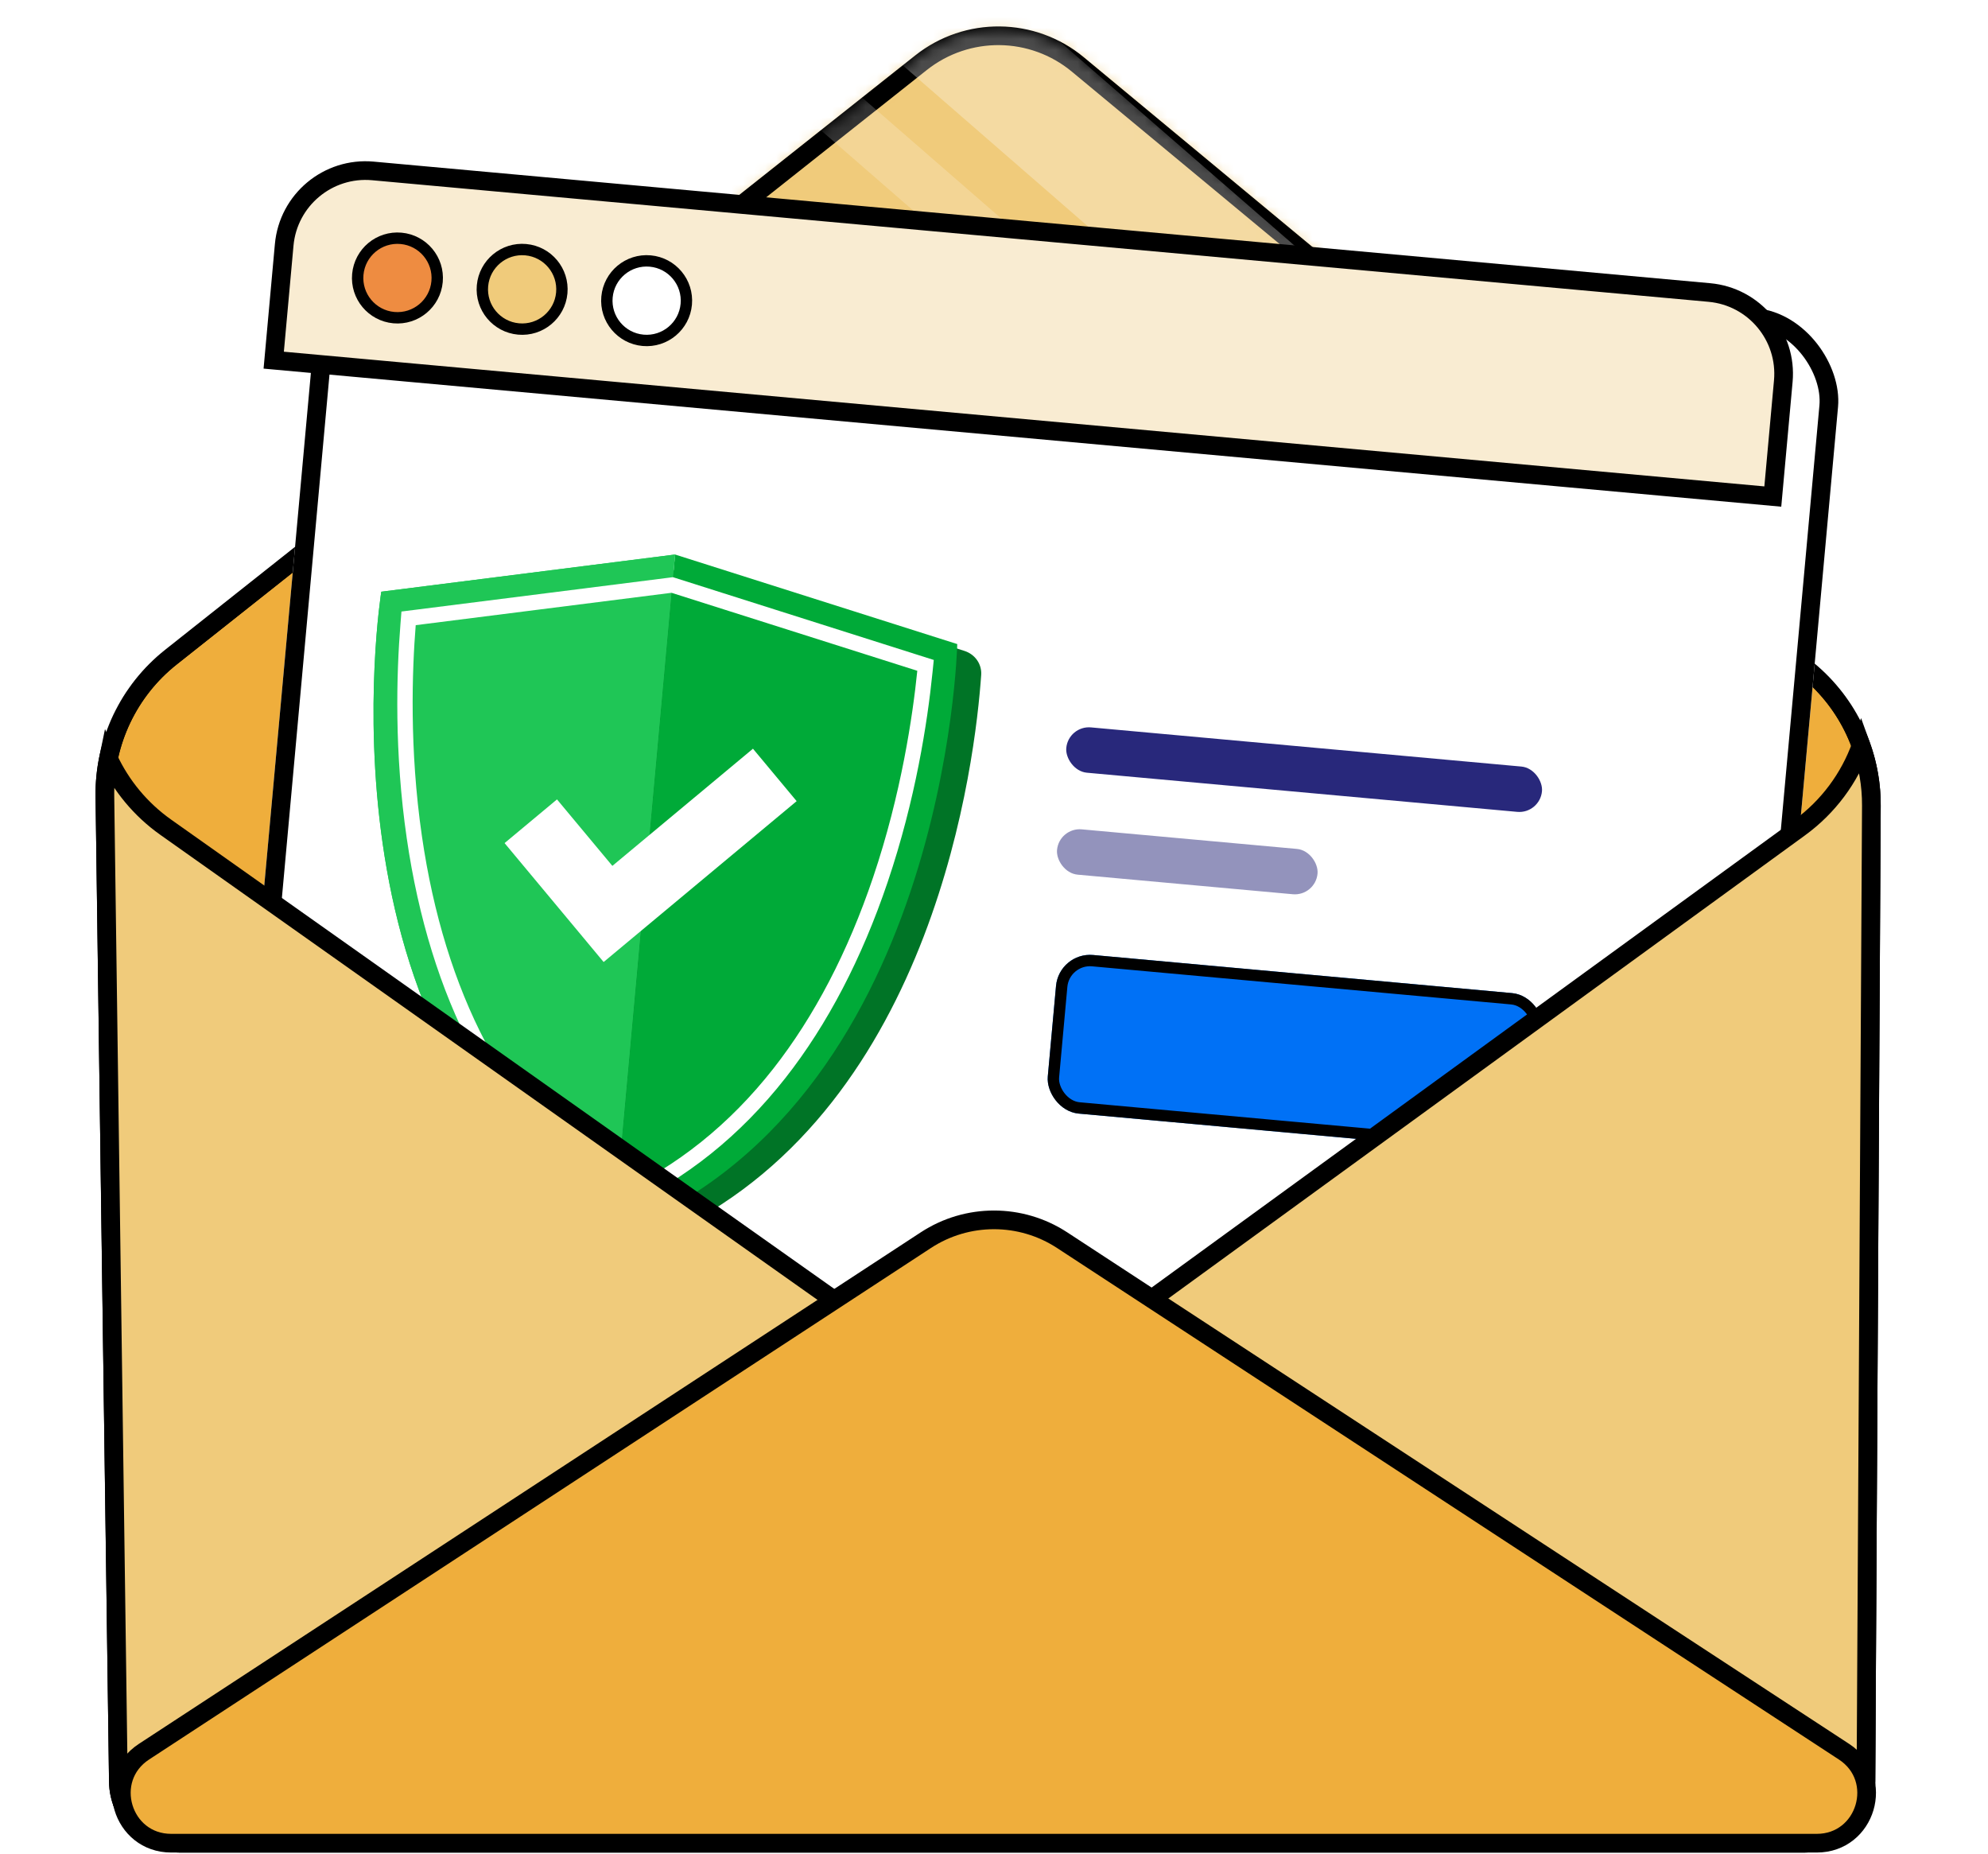 <svg width="178" height="166" viewBox="0 0 178 166" fill="none" xmlns="http://www.w3.org/2000/svg">
<path d="M96.513 5.771L161.916 60.025C165.514 63.009 167.585 67.45 167.559 72.124L167.072 159.457C167.055 162.523 164.565 165 161.498 165H16.175C13.126 165 10.643 162.551 10.601 159.502L9.394 71.272C9.328 66.43 11.513 61.832 15.308 58.825L82.472 5.613C86.601 2.341 92.458 2.407 96.513 5.771Z" fill="#EFAE3C" stroke="black" stroke-width="1.672"/>
<mask id="mask0_1251_5164" style="mask-type:alpha" maskUnits="userSpaceOnUse" x="8" y="2" width="161" height="164">
<path d="M96.505 5.771L161.908 60.025C165.506 63.009 167.577 67.45 167.551 72.124L167.065 159.457C167.047 162.523 164.557 165 161.49 165H16.167C13.118 165 10.635 162.551 10.593 159.502L9.386 71.272C9.32 66.43 11.505 61.832 15.3 58.825L82.464 5.613C86.593 2.341 92.45 2.407 96.505 5.771Z" fill="#EFAE3C" stroke="black" stroke-width="1.115"/>
</mask>
<g mask="url(#mask0_1251_5164)">
<rect x="40.523" y="-5.574" width="88.074" height="45.709" fill="#F0CB7B"/>
<path d="M96.505 5.771L161.908 60.025C165.506 63.009 167.577 67.45 167.551 72.124L167.065 159.457C167.047 162.523 164.557 165 161.49 165H16.167C13.118 165 10.635 162.551 10.593 159.502L9.386 71.272C9.32 66.43 11.505 61.832 15.3 58.825L82.464 5.613C86.593 2.341 92.45 2.407 96.505 5.771Z" stroke="black" stroke-width="1.672"/>
<rect opacity="0.3" x="68.812" y="-18.953" width="88.074" height="10.835" transform="rotate(41 68.812 -18.953)" fill="white"/>
<rect opacity="0.2" x="54.32" y="-11.149" width="88.074" height="4.633" transform="rotate(41 54.32 -11.149)" fill="white"/>
</g>
<g filter="url(#filter0_d_1251_5164)">
<rect x="25.352" y="13.73" width="136.451" height="106.921" rx="8.146" transform="rotate(5.197 25.352 13.73)" fill="white"/>
<rect x="26.108" y="14.639" width="134.779" height="105.248" rx="7.31" transform="rotate(5.197 26.108 14.639)" stroke="black" stroke-width="1.672"/>
</g>
<g clip-path="url(#clip0_1251_5164)">
<path fill-rule="evenodd" clip-rule="evenodd" d="M87.853 60.425C87.922 59.437 87.292 58.566 86.349 58.267L65.319 51.593C63.961 51.163 62.553 52.098 62.424 53.517L57.464 108.051C57.315 109.691 58.938 110.907 60.419 110.186C83.782 98.802 87.332 67.915 87.853 60.425ZM36.156 55.724C36.266 54.74 37.043 53.997 38.025 53.873L59.914 51.103C61.327 50.925 62.543 52.099 62.414 53.517L57.454 108.052C57.305 109.692 55.489 110.595 54.162 109.618C33.236 94.207 35.317 63.186 36.156 55.724Z" fill="#007426"/>
<path d="M60.445 49.64L85.71 57.657C85.71 57.657 84.795 99.165 54.911 110.486L60.445 49.64Z" fill="#00AA38"/>
<path d="M60.437 49.64L34.14 52.968C34.14 52.968 27.552 93.96 54.903 110.487L60.437 49.64Z" fill="#1FC656"/>
<path d="M60.437 49.64L34.14 52.968C34.14 52.968 27.552 93.96 54.903 110.487L60.437 49.64Z" fill="#1FC656"/>
<path d="M60.126 53.066L82.132 60.048C81.724 64.061 80.701 71.061 78.181 78.521C75.92 85.215 72.913 90.98 69.245 95.658C65.332 100.646 60.624 104.417 55.231 106.888C50.372 103.488 46.422 98.926 43.473 93.314C40.709 88.051 38.792 81.838 37.776 74.846C36.642 67.053 36.9 59.984 37.222 55.964L60.126 53.066ZM60.253 51.669L59.954 51.707L37.05 54.604L35.945 54.743L35.857 55.852C35.494 60.351 35.298 67.336 36.42 75.043C37.459 82.19 39.426 88.55 42.261 93.95C45.308 99.752 49.408 104.483 54.445 108.008L55.088 108.459L55.802 108.132C61.393 105.573 66.279 101.659 70.323 96.502C74.088 91.703 77.167 85.802 79.479 78.96C81.973 71.581 83.04 64.679 83.495 60.185L83.608 59.078L82.547 58.742L60.541 51.76L60.253 51.669Z" fill="white"/>
<path d="M47.525 73.517L54.439 81.815L69.374 69.37" stroke="white" stroke-width="6.11"/>
</g>
<g filter="url(#filter1_d_1251_5164)">
<rect x="93.812" y="85.213" width="43.787" height="14.256" rx="3.055" transform="rotate(5.197 93.812 85.213)" fill="#0071F6"/>
<rect x="94.273" y="85.766" width="42.768" height="13.238" rx="2.546" transform="rotate(5.197 94.273 85.766)" stroke="black" stroke-width="1.018"/>
</g>
<rect x="95.656" y="64.931" width="42.768" height="4.073" rx="2.037" transform="rotate(5.197 95.656 64.931)" fill="#28287B"/>
<rect opacity="0.5" x="94.828" y="74.057" width="23.421" height="4.073" rx="2.037" transform="rotate(5.197 94.828 74.057)" fill="#28287B"/>
<path d="M25.446 21.919C25.812 17.898 29.368 14.935 33.389 15.301L153.053 26.185C157.074 26.55 160.037 30.106 159.671 34.127L158.732 44.45L24.508 32.241L25.446 21.919Z" fill="#F9ECD2" stroke="black" stroke-width="1.672"/>
<circle cx="35.586" cy="24.885" r="3.564" transform="rotate(5.197 35.586 24.885)" fill="#EE8C41" stroke="black" stroke-width="1.018"/>
<circle cx="46.75" cy="25.9" r="3.564" transform="rotate(5.197 46.75 25.9)" fill="#F0CB7B" stroke="black" stroke-width="1.018"/>
<circle cx="57.898" cy="26.915" r="3.564" transform="rotate(5.197 57.898 26.915)" fill="white" stroke="black" stroke-width="1.018"/>
<path fill-rule="evenodd" clip-rule="evenodd" d="M14.84 74.052L82.497 121.918C86.4 124.679 91.628 124.645 95.494 121.833L161.126 74.1C163.705 72.225 165.596 69.648 166.635 66.754C167.248 68.457 167.567 70.272 167.557 72.124L167.07 159.457C167.053 162.523 164.563 165 161.496 165H16.173C13.124 165 10.641 162.551 10.599 159.502L9.392 71.272C9.377 70.132 9.486 69.006 9.711 67.911C10.838 70.325 12.583 72.455 14.84 74.052Z" fill="#F0CB7B"/>
<path d="M82.497 121.918L82.98 121.236L82.497 121.918ZM14.84 74.052L15.323 73.37H15.323L14.84 74.052ZM95.494 121.833L95.986 122.51V122.51L95.494 121.833ZM161.126 74.1L160.635 73.424L160.635 73.424L161.126 74.1ZM166.635 66.754L167.422 66.471L166.635 64.282L165.849 66.471L166.635 66.754ZM167.557 72.124L168.393 72.129V72.129L167.557 72.124ZM167.07 159.457L166.234 159.452V159.452L167.07 159.457ZM10.599 159.502L9.763 159.513L10.599 159.502ZM9.392 71.272L10.228 71.261L9.392 71.272ZM9.711 67.911L10.469 67.557L9.401 65.27L8.892 67.742L9.711 67.911ZM82.98 121.236L15.323 73.37L14.357 74.735L82.014 122.601L82.98 121.236ZM95.002 121.157C91.426 123.758 86.59 123.789 82.98 121.236L82.014 122.601C86.21 125.569 91.83 125.532 95.986 122.51L95.002 121.157ZM160.635 73.424L95.002 121.157L95.986 122.51L161.618 74.777L160.635 73.424ZM165.849 66.471C164.864 69.21 163.075 71.649 160.635 73.424L161.618 74.777C164.335 72.801 166.327 70.085 167.422 67.037L165.849 66.471ZM165.849 67.037C166.429 68.648 166.73 70.367 166.721 72.12L168.393 72.129C168.404 70.178 168.068 68.265 167.422 66.471L165.849 67.037ZM166.721 72.12L166.234 159.452L167.906 159.461L168.393 72.129L166.721 72.12ZM166.234 159.452C166.22 162.059 164.103 164.164 161.496 164.164V165.836C165.023 165.836 167.887 162.988 167.906 159.461L166.234 159.452ZM161.496 164.164H16.173V165.836H161.496V164.164ZM16.173 164.164C13.581 164.164 11.471 162.082 11.435 159.49L9.763 159.513C9.811 163.019 12.667 165.836 16.173 165.836V164.164ZM11.435 159.49L10.228 71.261L8.556 71.284L9.763 159.513L11.435 159.49ZM10.228 71.261C10.213 70.182 10.317 69.116 10.53 68.08L8.892 67.742C8.655 68.896 8.54 70.083 8.556 71.284L10.228 71.261ZM15.323 73.37C13.187 71.858 11.535 69.842 10.469 67.557L8.953 68.265C10.14 70.808 11.98 73.052 14.357 74.735L15.323 73.37Z" fill="black"/>
<path d="M162.666 165H15.332C10.899 165 9.181 159.235 12.891 156.809L82.896 111.019C86.603 108.594 91.394 108.594 95.102 111.019L165.107 156.809C168.817 159.235 167.099 165 162.666 165Z" fill="#EFAE3C" stroke="black" stroke-width="1.672"/>
<defs>
<filter id="filter0_d_1251_5164" x="16.367" y="14.434" width="148.241" height="119.663" filterUnits="userSpaceOnUse" color-interpolation-filters="sRGB">
<feFlood flood-opacity="0" result="BackgroundImageFix"/>
<feColorMatrix in="SourceAlpha" type="matrix" values="0 0 0 0 0 0 0 0 0 0 0 0 0 0 0 0 0 0 127 0" result="hardAlpha"/>
<feOffset dx="4.069" dy="2.23"/>
<feComposite in2="hardAlpha" operator="out"/>
<feColorMatrix type="matrix" values="0 0 0 0 0 0 0 0 0 0 0 0 0 0 0 0 0 0 1 0"/>
<feBlend mode="normal" in2="BackgroundImageFix" result="effect1_dropShadow_1251_5164"/>
<feBlend mode="normal" in="SourceGraphic" in2="effect1_dropShadow_1251_5164" result="shape"/>
</filter>
<filter id="filter1_d_1251_5164" x="92.781" y="85.477" width="45.393" height="17.636" filterUnits="userSpaceOnUse" color-interpolation-filters="sRGB">
<feFlood flood-opacity="0" result="BackgroundImageFix"/>
<feColorMatrix in="SourceAlpha" type="matrix" values="0 0 0 0 0 0 0 0 0 0 0 0 0 0 0 0 0 0 127 0" result="hardAlpha"/>
<feOffset dx="1.018"/>
<feComposite in2="hardAlpha" operator="out"/>
<feColorMatrix type="matrix" values="0 0 0 0 0 0 0 0 0 0 0 0 0 0 0 0 0 0 1 0"/>
<feBlend mode="normal" in2="BackgroundImageFix" result="effect1_dropShadow_1251_5164"/>
<feBlend mode="normal" in="SourceGraphic" in2="effect1_dropShadow_1251_5164" result="shape"/>
</filter>
<clipPath id="clip0_1251_5164">
<rect width="56.076" height="61.097" fill="white" transform="translate(34.578 47.288) rotate(5.197)"/>
</clipPath>
</defs>
</svg>
